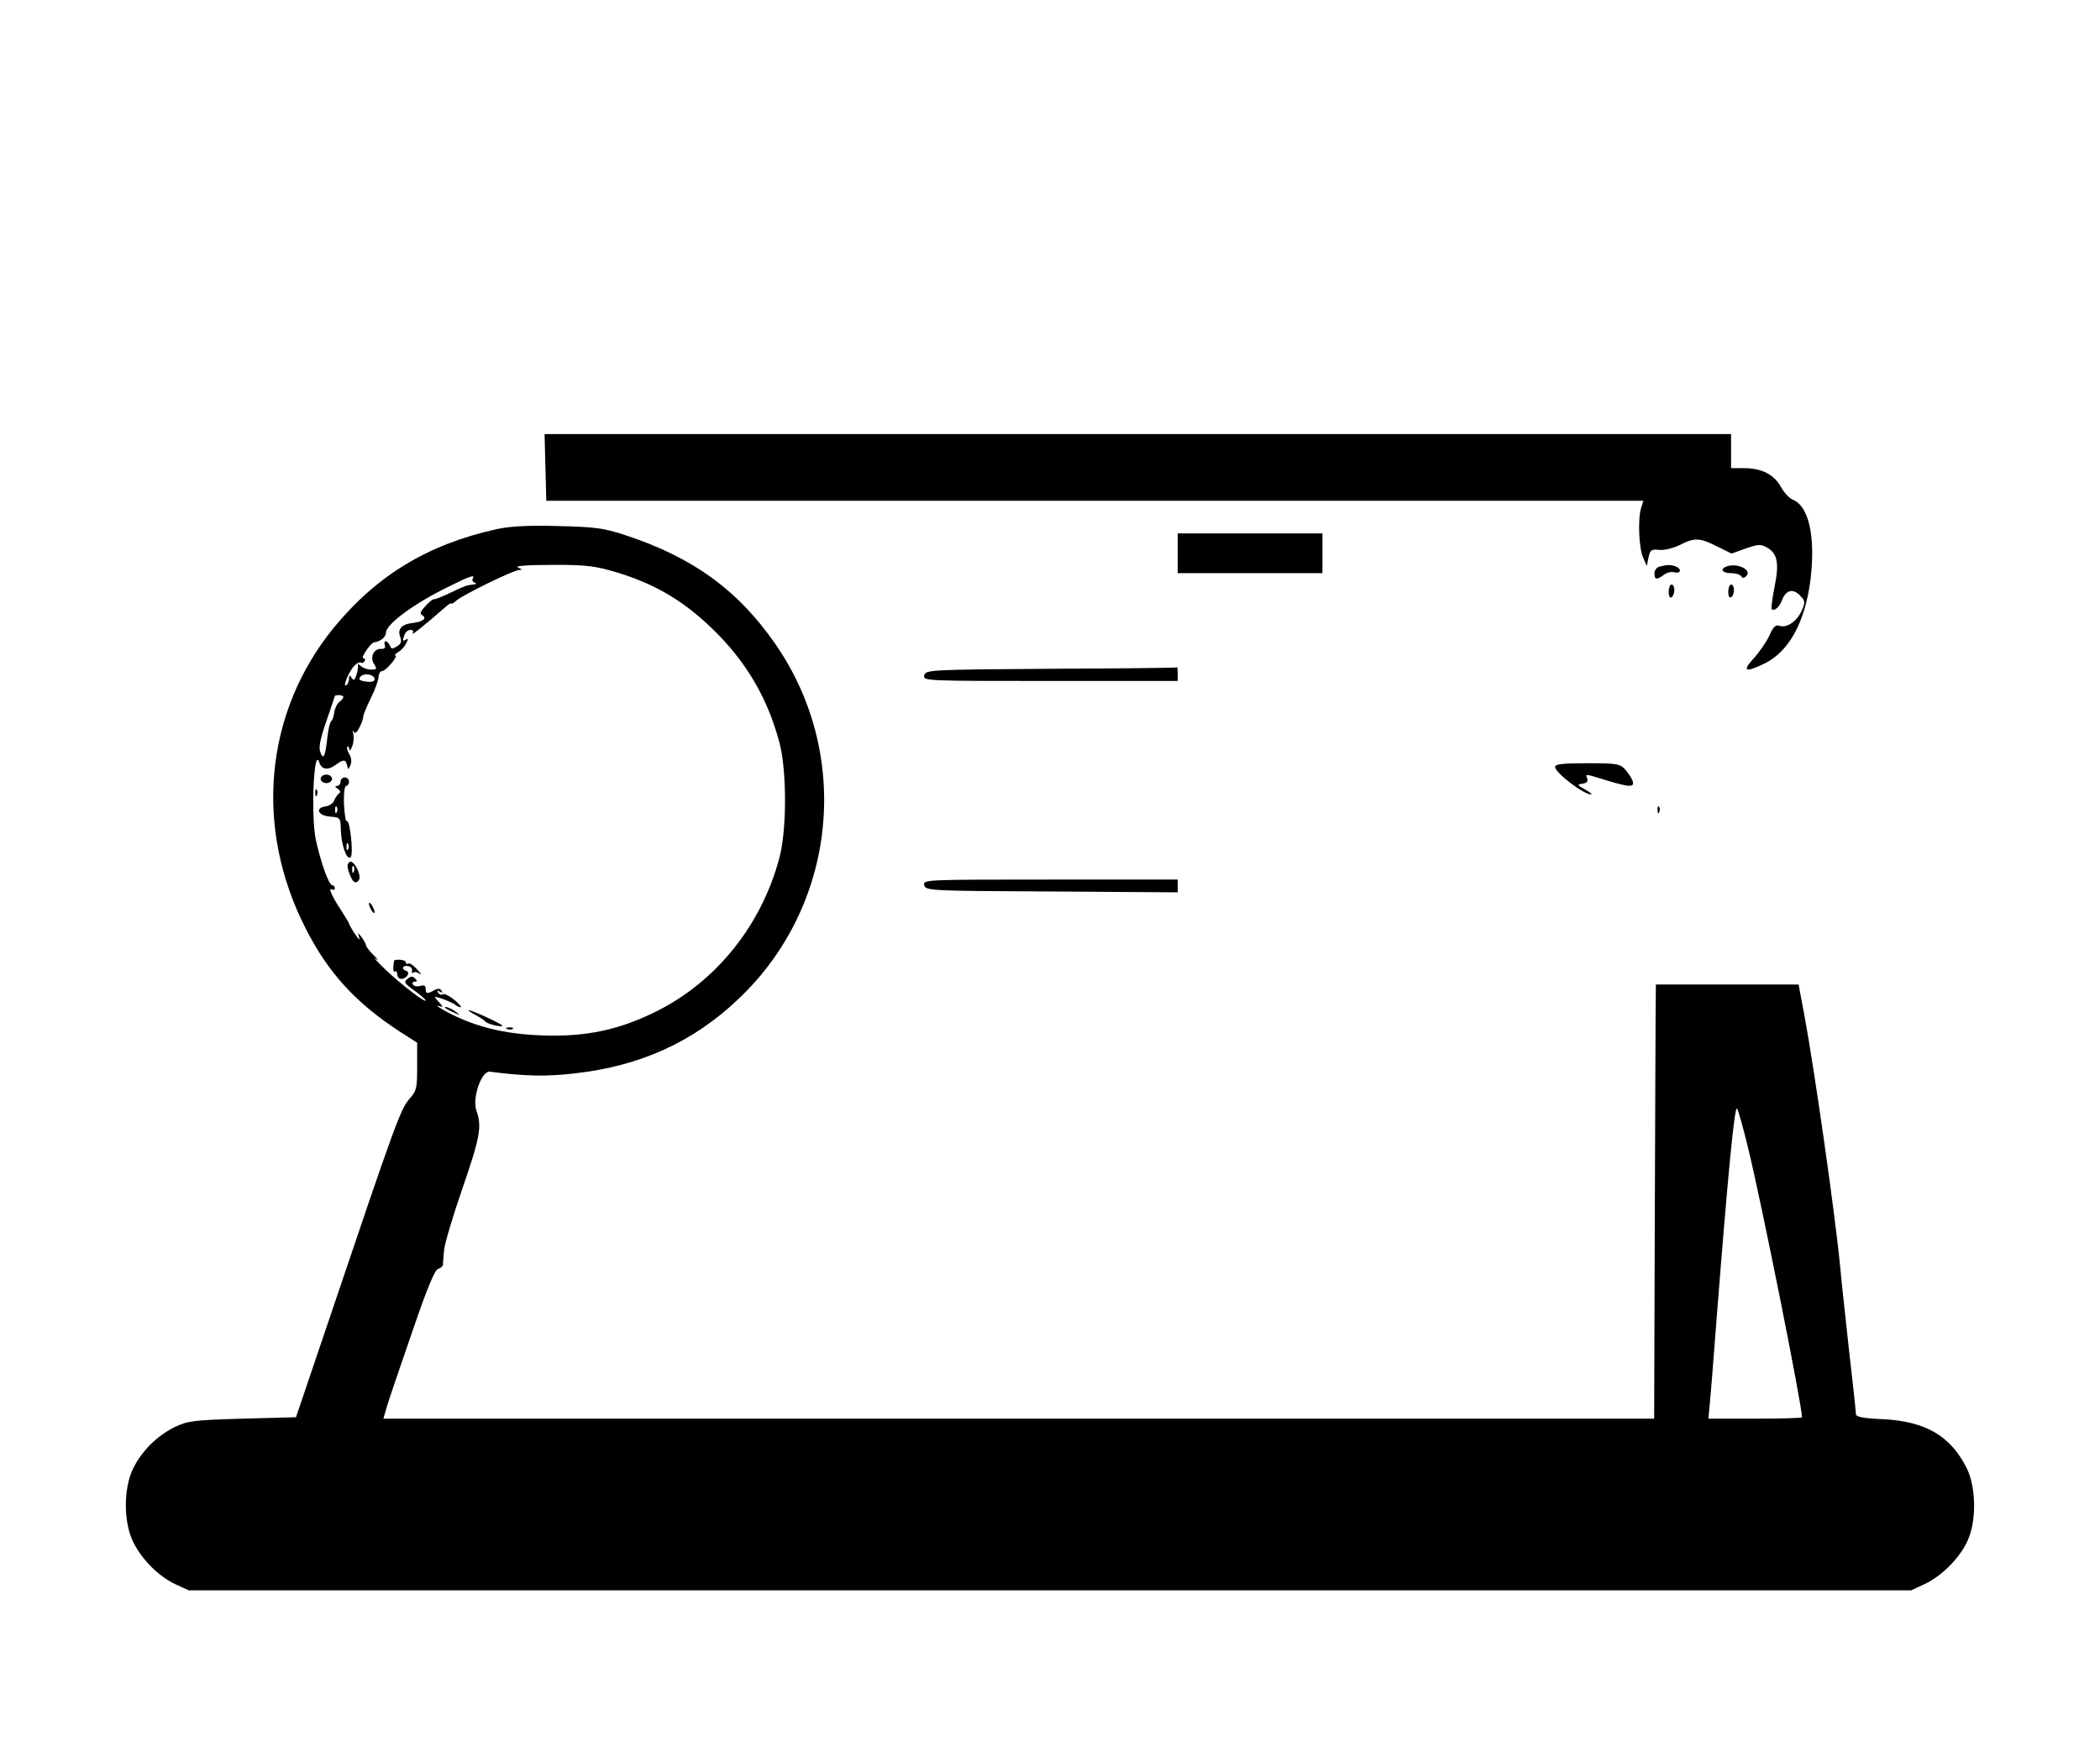<?xml version="1.0" standalone="no"?>
<!DOCTYPE svg PUBLIC "-//W3C//DTD SVG 20010904//EN"
 "http://www.w3.org/TR/2001/REC-SVG-20010904/DTD/svg10.dtd">
<svg version="1.0" xmlns="http://www.w3.org/2000/svg"
 width="740pt" height="621pt" viewBox="0 0 740 621"
 preserveAspectRatio="xMidYMid meet">

<g transform="translate(0,621) scale(0.1,-0.1)"
fill="#000000" stroke="none">
<path d="M1922 4563 l3 -118 1933 0 1933 0 -8 -25 c-12 -39 -8 -142 7 -175
l13 -30 6 30 c6 27 10 30 38 27 18 -2 49 6 72 17 52 27 71 26 132 -5 l51 -25
50 18 c44 15 52 16 75 3 37 -21 43 -56 26 -140 -8 -39 -12 -74 -10 -77 9 -9
28 8 37 33 13 34 38 41 62 16 19 -19 20 -24 8 -52 -16 -38 -52 -64 -78 -56
-15 5 -23 -2 -37 -34 -10 -22 -35 -58 -55 -80 -42 -46 -31 -52 37 -19 87 42
144 146 163 297 18 151 -6 259 -63 281 -12 5 -30 25 -41 44 -23 44 -68 67
-130 67 l-46 0 0 60 0 60 -2090 0 -2091 0 3 -117z"/>
<path d="M1750 4345 c-244 -54 -424 -164 -576 -350 -242 -299 -279 -703 -96
-1059 80 -157 177 -262 334 -364 l58 -37 0 -84 c0 -77 -2 -86 -28 -115 -30
-34 -52 -94 -272 -746 l-127 -375 -189 -5 c-173 -5 -193 -8 -239 -30 -62 -31
-115 -83 -146 -146 -34 -70 -34 -188 0 -258 31 -63 90 -122 150 -150 l46 -21
3035 0 3035 0 47 22 c60 28 124 92 151 152 32 68 31 188 -2 255 -56 114 -144
166 -293 174 -72 3 -98 8 -98 18 0 7 -11 111 -25 231 -13 120 -27 247 -30 283
-17 181 -90 693 -126 888 l-21 112 -252 0 -251 0 -1 -117 c0 -65 -2 -409 -3
-765 l-2 -648 -2239 0 -2239 0 14 48 c8 26 48 144 89 262 51 150 79 216 90
218 9 2 16 9 17 15 0 7 2 30 4 52 2 22 31 119 64 215 62 179 70 220 50 275
-16 43 17 141 47 138 121 -16 201 -18 300 -6 231 26 418 111 577 263 346 328
401 860 128 1252 -132 190 -293 306 -534 384 -71 23 -103 27 -232 30 -106 3
-169 -1 -215 -11z m398 -145 c148 -41 253 -101 360 -204 119 -114 196 -244
238 -401 27 -98 27 -312 0 -410 -63 -236 -222 -434 -432 -539 -120 -60 -229
-86 -360 -86 -154 0 -272 26 -380 84 -27 15 -40 24 -30 21 19 -6 19 -5 1 15
-18 20 -18 20 16 9 19 -7 38 -16 43 -20 6 -5 14 -9 19 -9 5 0 -5 12 -22 26
-17 14 -35 23 -40 20 -5 -4 -13 -1 -17 5 -5 8 -3 9 6 4 9 -5 11 -4 6 3 -5 9
-13 9 -26 2 -25 -14 -30 -13 -30 6 0 11 -6 13 -19 9 -11 -3 -22 -1 -26 5 -3 5
-1 10 6 10 10 0 10 3 1 12 -8 8 -15 8 -26 -2 -14 -11 -11 -16 24 -41 22 -16
40 -32 40 -35 0 -10 -85 55 -141 108 -30 29 -46 46 -34 38 11 -8 8 -3 -7 12
-15 15 -28 31 -28 36 0 4 -7 17 -15 28 -15 19 -15 19 -9 -1 3 -11 -3 -5 -15
13 -12 18 -21 34 -21 37 0 2 -13 23 -28 47 -32 48 -47 82 -32 73 6 -3 10 -1
10 4 0 6 -4 11 -9 11 -12 0 -40 78 -58 160 -18 85 -7 333 12 273 8 -26 31 -29
59 -8 26 19 34 19 39 -2 4 -17 5 -17 12 1 5 11 3 26 -4 38 -7 11 -10 23 -7 26
3 3 6 -1 7 -9 0 -8 5 -3 10 10 5 13 7 33 4 45 -3 12 -2 15 1 8 4 -9 11 -5 20
13 8 15 14 32 14 39 0 6 12 36 27 66 15 30 27 64 27 75 1 11 6 20 13 20 13 0
59 55 46 55 -4 0 0 5 9 11 10 5 23 19 29 31 8 15 8 19 0 14 -13 -8 -14 -4 -5
18 3 9 13 16 21 16 9 0 11 -5 7 -12 -7 -11 36 23 114 91 12 11 22 17 22 14 0
-3 8 1 18 10 22 20 200 107 221 108 12 0 11 3 -4 9 -13 5 30 9 115 9 107 1
151 -3 208 -19z m-482 -29 c-4 -5 0 -12 6 -14 8 -4 7 -6 -4 -7 -25 -3 -28 -4
-83 -30 -27 -13 -53 -23 -56 -22 -4 1 -17 -10 -30 -24 -18 -20 -21 -27 -10
-33 17 -11 -1 -23 -37 -27 -37 -4 -52 -22 -42 -48 6 -17 4 -25 -11 -34 -16
-10 -21 -10 -25 3 -4 8 -10 15 -15 15 -4 0 -6 -6 -3 -14 3 -9 -1 -13 -11 -13
-27 3 -43 -29 -27 -53 11 -18 10 -20 -11 -20 -13 0 -29 6 -36 13 -7 6 -11 8
-10 2 2 -5 -1 -21 -5 -34 -6 -18 -10 -21 -17 -10 -7 11 -9 11 -9 -3 0 -9 -4
-20 -10 -23 -14 -9 8 46 27 67 9 10 19 15 24 13 4 -3 10 -1 14 5 3 5 1 10 -5
10 -11 0 26 54 38 56 23 3 42 19 42 34 0 30 99 103 220 162 78 39 95 44 86 29z
m-346 -355 c0 -8 -11 -11 -30 -8 -23 3 -28 7 -20 17 13 15 50 8 50 -9z m-110
-62 c0 -4 -6 -12 -14 -18 -8 -6 -16 -22 -18 -36 -2 -14 -6 -27 -10 -31 -5 -3
-11 -27 -14 -55 -8 -71 -14 -84 -25 -56 -7 18 -1 46 21 110 16 47 30 88 30 89
0 2 7 3 15 3 8 0 15 -3 15 -6z m4949 -1586 c48 -195 191 -912 191 -953 0 -3
-74 -5 -165 -5 l-165 0 5 53 c3 28 14 169 25 312 39 497 62 737 71 728 4 -5
21 -65 38 -135z"/>
<path d="M1130 3465 c0 -8 9 -15 20 -15 11 0 20 7 20 15 0 8 -9 15 -20 15 -11
0 -20 -7 -20 -15z"/>
<path d="M1200 3455 c0 -8 -6 -15 -12 -15 -9 0 -8 -4 2 -10 10 -7 11 -12 4
-17 -6 -5 -13 -16 -17 -25 -3 -9 -16 -18 -29 -20 -39 -5 -28 -33 15 -36 36 -3
37 -4 38 -45 1 -52 20 -109 34 -99 12 8 -2 135 -13 128 -4 -2 -8 25 -10 60 -1
39 2 64 8 64 5 0 10 7 10 15 0 8 -7 15 -15 15 -8 0 -15 -7 -15 -15z m-13 -107
c-3 -8 -6 -5 -6 6 -1 11 2 17 5 13 3 -3 4 -12 1 -19z m40 -130 c-3 -8 -6 -5
-6 6 -1 11 2 17 5 13 3 -3 4 -12 1 -19z"/>
<path d="M1111 3414 c0 -11 3 -14 6 -6 3 7 2 16 -1 19 -3 4 -6 -2 -5 -13z"/>
<path d="M1232 3172 c-9 -7 -10 -16 -1 -40 11 -32 23 -40 34 -23 10 17 -19 72
-33 63z m15 -34 c-3 -8 -6 -5 -6 6 -1 11 2 17 5 13 3 -3 4 -12 1 -19z"/>
<path d="M1300 3025 c0 -5 5 -17 10 -25 5 -8 10 -10 10 -5 0 6 -5 17 -10 25
-5 8 -10 11 -10 5z"/>
<path d="M1389 2825 c0 0 -2 -10 -3 -22 -1 -12 1 -20 6 -17 4 3 8 -2 8 -10 0
-9 6 -16 14 -16 19 0 33 23 18 28 -19 6 -14 21 6 17 9 -1 16 -9 14 -16 -2 -8
0 -11 4 -7 4 4 14 2 23 -4 9 -7 5 0 -8 14 -13 15 -28 25 -32 22 -5 -3 -9 -1
-9 5 0 7 -29 12 -41 6z"/>
<path d="M1571 2656 c2 -2 15 -9 29 -15 24 -11 24 -11 6 3 -16 13 -49 24 -35
12z"/>
<path d="M1675 2633 c17 -9 32 -19 35 -23 6 -9 60 -22 60 -15 0 6 -108 55
-119 55 -3 -1 8 -8 24 -17z"/>
<path d="M1788 2583 c7 -3 16 -2 19 1 4 3 -2 6 -13 5 -11 0 -14 -3 -6 -6z"/>
<path d="M4150 4260 l0 -70 255 0 255 0 0 70 0 70 -255 0 -255 0 0 -70z"/>
<path d="M5848 4213 c-10 -2 -18 -13 -18 -24 0 -22 8 -24 33 -5 10 8 27 12 37
9 24 -6 27 12 4 21 -17 6 -29 6 -56 -1z"/>
<path d="M6083 4213 c-24 -9 -13 -23 16 -23 17 0 33 -5 37 -11 4 -8 10 -7 18
1 21 22 -35 48 -71 33z"/>
<path d="M5880 4124 c0 -14 4 -23 10 -19 6 3 10 15 10 26 0 10 -4 19 -10 19
-5 0 -10 -12 -10 -26z"/>
<path d="M6090 4124 c0 -14 4 -23 10 -19 6 3 10 15 10 26 0 10 -4 19 -10 19
-5 0 -10 -12 -10 -26z"/>
<path d="M3704 3853 c-431 -3 -442 -4 -447 -23 -5 -20 1 -20 444 -20 l449 0 0
25 c0 14 -1 24 -2 23 -2 -2 -202 -4 -444 -5z"/>
<path d="M5480 3507 c0 -21 102 -98 127 -97 4 1 -5 8 -22 18 -28 15 -29 17 -8
20 14 2 20 8 16 18 -6 17 -11 18 67 -6 82 -25 101 -26 93 -2 -3 9 -15 27 -26
40 -19 20 -29 22 -134 22 -87 0 -113 -3 -113 -13z"/>
<path d="M5841 3354 c0 -11 3 -14 6 -6 3 7 2 16 -1 19 -3 4 -6 -2 -5 -13z"/>
<path d="M3257 3090 c5 -19 16 -20 449 -22 l444 -3 0 23 0 22 -449 0 c-443 0
-449 0 -444 -20z"/>
</g>
</svg>
